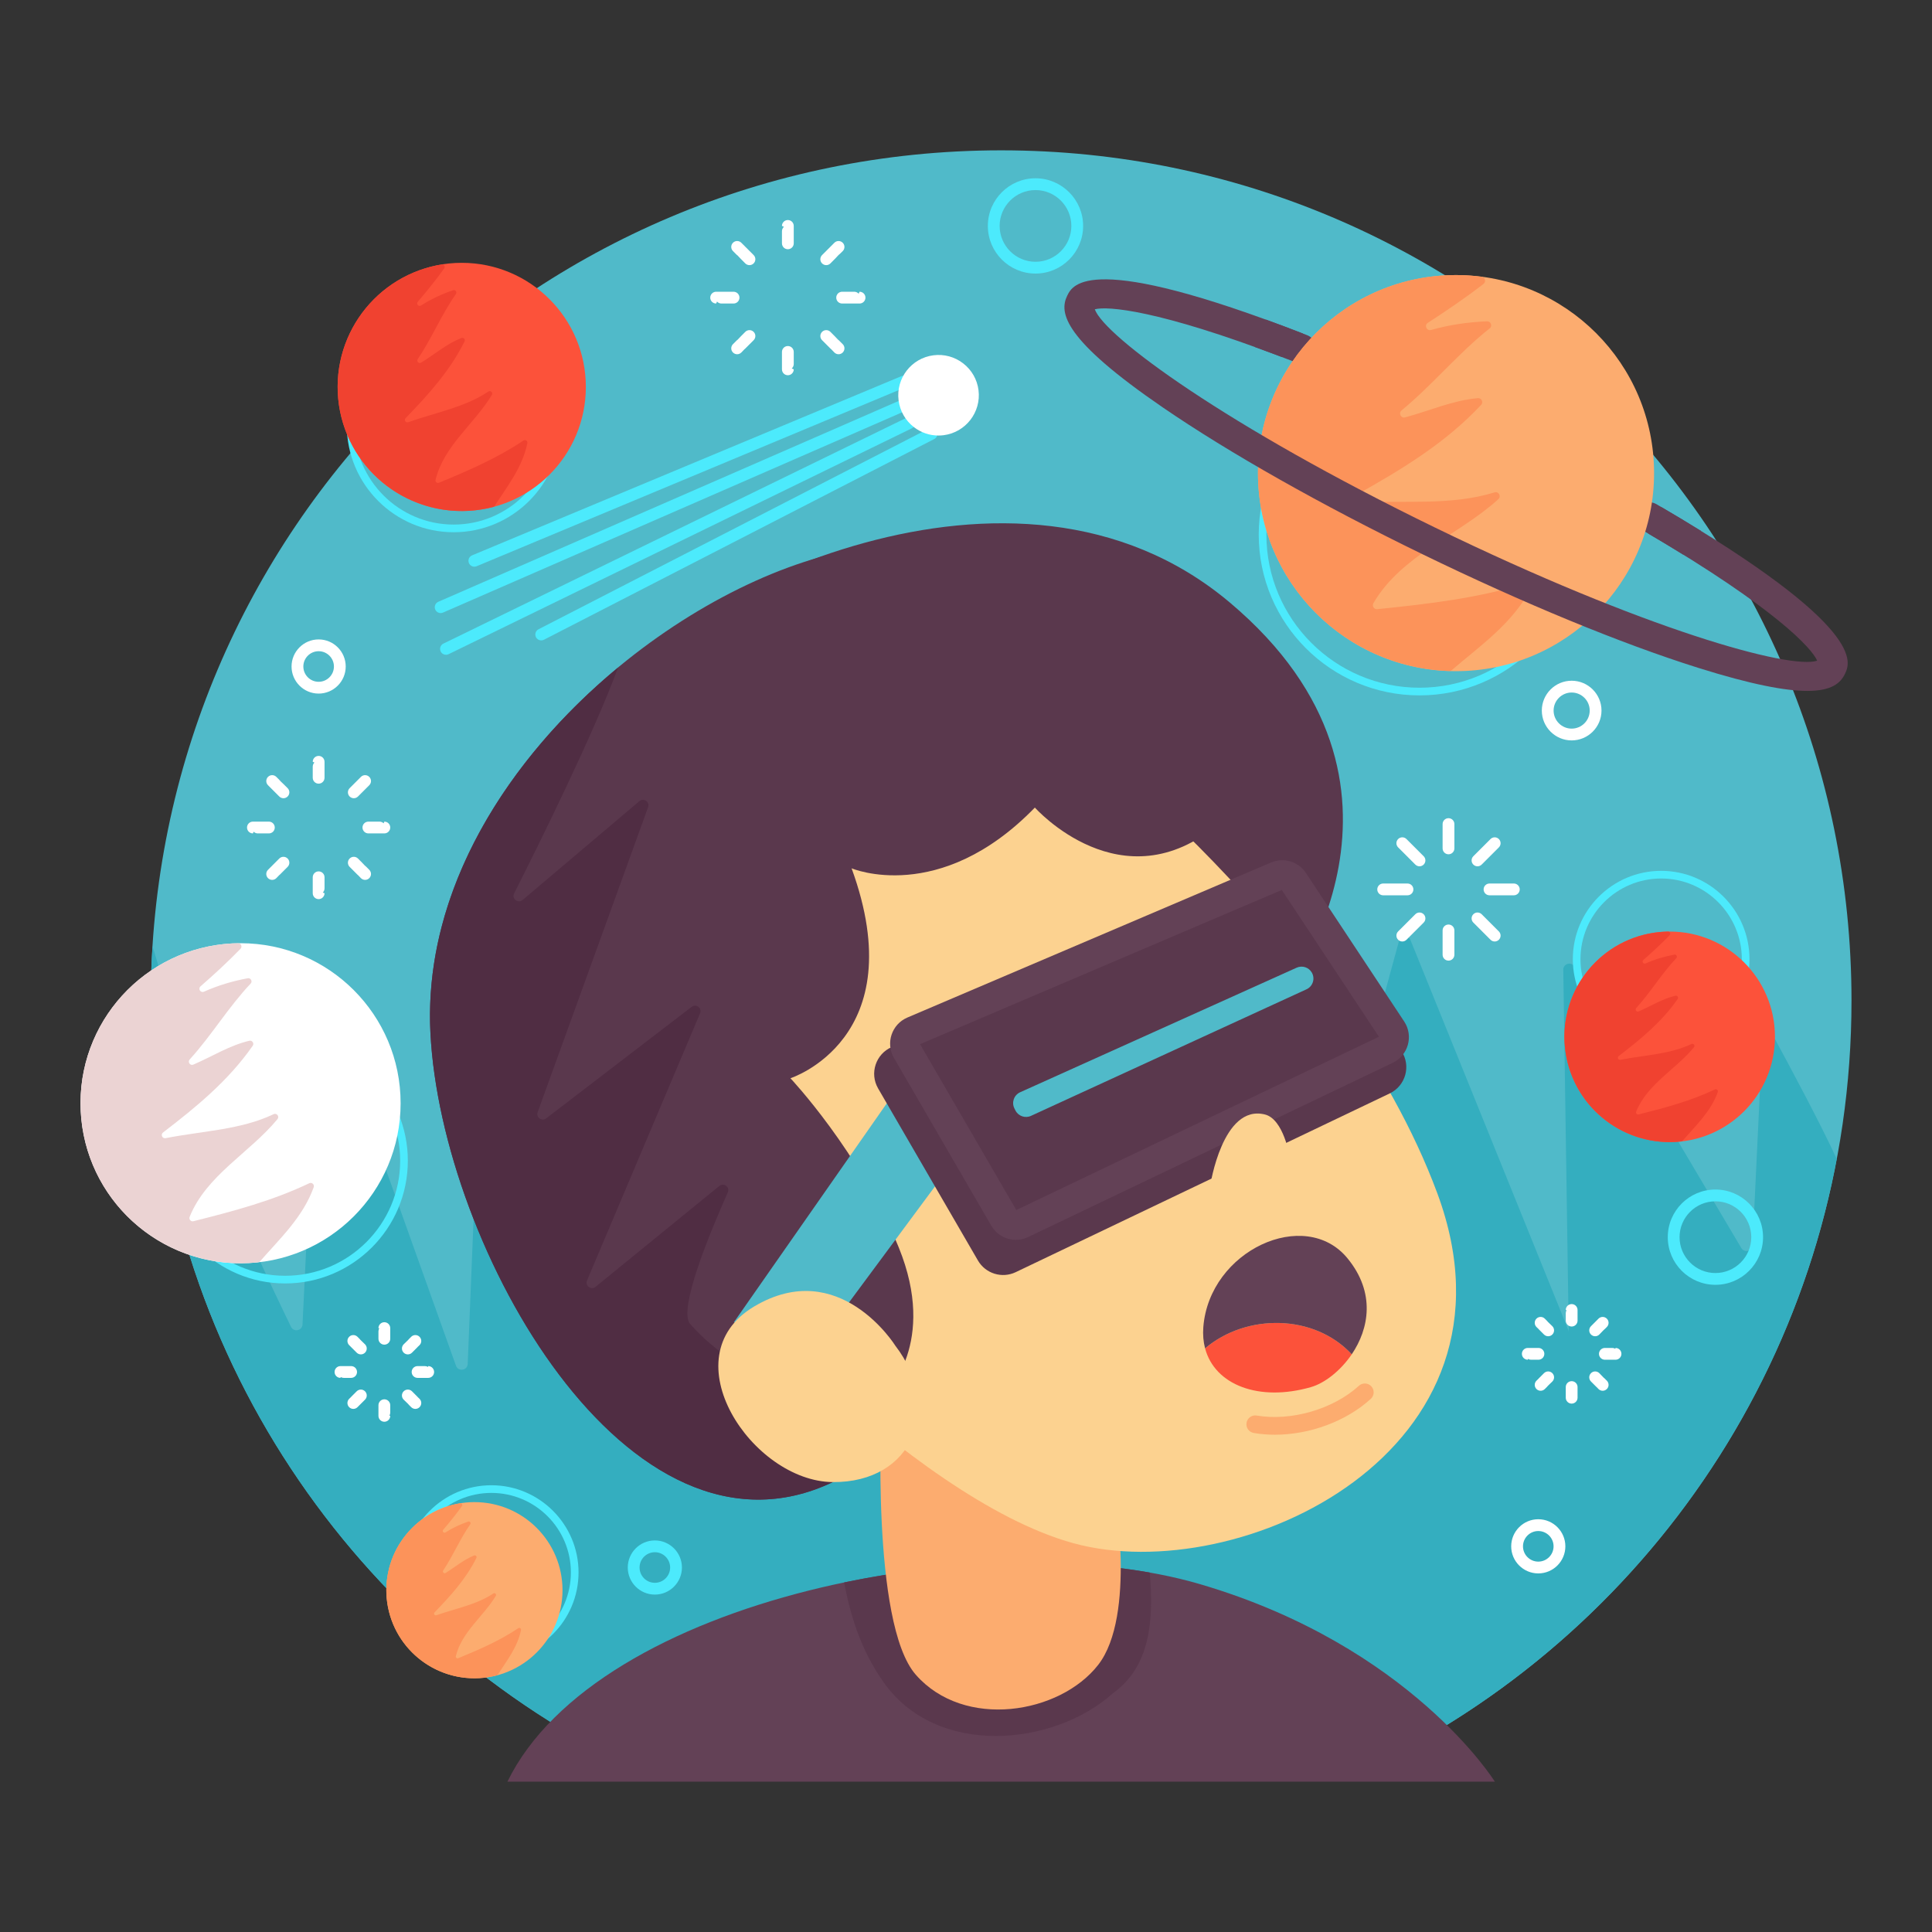 <?xml version="1.0" encoding="utf-8"?>
<!-- Generator: Adobe Illustrator 19.1.1, SVG Export Plug-In . SVG Version: 6.00 Build 0)  -->
<svg version="1.1" id="Layer_1" xmlns="http://www.w3.org/2000/svg" xmlns:xlink="http://www.w3.org/1999/xlink" x="0px" y="0px"
	 viewBox="0 0 1200 1200" enable-background="new 0 0 1200 1200" xml:space="preserve">
<rect x="0" y="0" width="1200" height="1200" fill="#333333" stroke="none"/>
<g>
	<g>
		<g>
			<path fill="#50BAC9" d="M854.858,1095.64C1029.688,1009.537,1150,829.61,1150,621.556c0-291.706-236.475-528.18-528.18-528.18
				c-291.706,0-528.18,236.475-528.18,528.18c0,208.054,120.312,387.98,295.142,474.083H854.858z"/>
			<path fill="#34AEBF" d="M1094.626,645.544l-6.089,127.877c-0.177,3.726-5.088,4.947-6.99,1.738L977.977,600.383
				c-1.965-3.315-7.051-1.88-6.993,1.973l3.376,224.35l0.073,14.165l-0.069-13.443c-0.002-0.477-0.096-0.949-0.275-1.391
				l-98-242.132c-1.35-3.336-6.165-3.051-7.112,0.421l-19.038,69.805c0,0-34.933,152.434-54.521,244.361
				c-1.037,4.866-7.791,5.466-9.618,0.838c-7.724-19.563-20.077-40.152-20.077-40.152L599.376,561.878
				c-1.788-3.195-6.623-2.21-7.018,1.43l-33.906,311.933c-0.41,3.771-5.511,4.631-7.135,1.203L458.236,679.94
				c-0.056-0.118-0.106-0.24-0.149-0.363L417.03,562.722c-1.372-3.906-7.128-3.049-7.303,1.088l-10.151,240.245
				c-0.006,0.134-0.018,0.267-0.038,0.399l-8.524,56.827c-0.592,3.949-6.119,4.373-7.307,0.561L307.17,616.29
				c-1.256-4.029-7.175-3.25-7.346,0.966l-9.32,229.898c-0.167,4.13-5.907,5.004-7.297,1.112L204.56,628.054
				c-1.385-3.877-7.097-3.029-7.296,1.083L187.9,822.659c-0.188,3.886-5.431,4.97-7.132,1.471
				c-11.975-24.628-37.482-78.373-48.496-111.414c-13.891-41.673-24.86-83.346-37.523-125.019
				c-0.709,11.199-1.11,22.481-1.11,33.859c0,208.054,120.312,387.98,295.142,474.083h466.077
				c146.605-72.202,254.83-210.396,285.967-375.81c-9.878-21.5-29.117-57.425-39.141-75.902
				C1099.871,640.584,1094.807,641.745,1094.626,645.544z"/>
		</g>
		<g>
			<path fill="#4CEAFC" d="M294.63,351.981c-1.434,0-2.794-0.847-3.381-2.253c-0.78-1.867,0.102-4.008,1.968-4.788l266.747-111.324
				c1.87-0.78,4.012,0.104,4.79,1.97c0.779,1.867-0.102,4.008-1.969,4.788L296.039,351.699
				C295.577,351.892,295.1,351.981,294.63,351.981z"/>
			<path fill="#4CEAFC" d="M336.164,397.769c-1.328,0-2.61-0.726-3.259-1.988c-0.926-1.799-0.216-4.005,1.58-4.931l242.464-124.683
				c1.799-0.923,4.007-0.211,4.931,1.584c0.926,1.799,0.216,4.005-1.58,4.931L337.836,397.365
				C337.299,397.64,336.727,397.769,336.164,397.769z"/>
			<path fill="#4CEAFC" d="M273.701,380.795c-1.412,0-2.757-0.819-3.358-2.199c-0.808-1.852,0.038-4.008,1.892-4.82l286.71-125.069
				c1.859-0.805,4.012,0.039,4.82,1.895c0.808,1.852-0.038,4.008-1.892,4.82l-286.71,125.069
				C274.686,380.698,274.189,380.795,273.701,380.795z"/>
			<path fill="#4CEAFC" d="M277.014,406.701c-1.357,0-2.66-0.754-3.295-2.056c-0.887-1.82-0.131-4.012,1.686-4.895l287.658-140.262
				c1.822-0.894,4.012-0.132,4.897,1.684c0.887,1.82,0.13,4.012-1.686,4.895L278.616,406.329
				C278.099,406.583,277.552,406.701,277.014,406.701z"/>
		</g>
		<path fill="#4CEAFC" d="M881.676,431.921c-55.061,0-99.856-44.797-99.856-99.856c0-55.063,44.795-99.86,99.856-99.86
			s99.856,44.797,99.856,99.86C981.532,387.124,936.737,431.921,881.676,431.921z M881.676,236.967
			c-52.437,0-95.097,42.659-95.097,95.097c0,52.435,42.66,95.093,95.097,95.093s95.097-42.659,95.097-95.093
			C976.773,279.626,934.113,236.967,881.676,236.967z"/>
		<path fill="#4CEAFC" d="M281.789,330.588c-36.605,0-66.385-29.782-66.385-66.387c0-36.608,29.781-66.391,66.385-66.391
			c36.607,0,66.387,29.782,66.387,66.391C348.177,300.805,318.396,330.588,281.789,330.588z M281.789,202.572
			c-33.98,0-61.626,27.644-61.626,61.628c0,33.98,27.646,61.624,61.626,61.624c33.982,0,61.628-27.644,61.628-61.624
			C343.417,230.216,315.771,202.572,281.789,202.572z"/>
		<path fill="#4CEAFC" d="M177.108,797.169c-42.019,0-76.203-34.188-76.203-76.206s34.184-76.203,76.203-76.203
			c42.02,0,76.204,34.184,76.204,76.203S219.128,797.169,177.108,797.169z M177.108,649.523c-39.394,0-71.443,32.046-71.443,71.44
			s32.049,71.443,71.443,71.443s71.445-32.049,71.445-71.443S216.502,649.523,177.108,649.523z"/>
		<path fill="#4CEAFC" d="M305.191,1030.818c-29.859,0-54.151-24.294-54.151-54.155c0-29.857,24.292-54.151,54.151-54.151
			c29.861,0,54.153,24.294,54.153,54.151C359.344,1006.525,335.052,1030.818,305.191,1030.818z M305.191,927.276
			c-27.235,0-49.392,22.155-49.392,49.388c0,27.236,22.157,49.392,49.392,49.392s49.394-22.155,49.394-49.392
			C354.584,949.431,332.426,927.276,305.191,927.276z"/>
		<g>
			<g>
				<path fill="#634156" d="M805.218,225.232c4.704,1.833,10.016-0.486,11.857-5.196c1.84-4.709-0.486-10.017-5.196-11.857
					c-9.13-3.566-17.644-6.768-25.672-9.685c-2.664,5.41-4.866,11.197-6.869,16.997
					C787.385,218.401,795.977,221.623,805.218,225.232z"/>
				<path fill="#634156" d="M1028.916,313.188c-4.371-2.549-9.973-1.069-12.517,3.299c-2.546,4.368-1.069,9.973,3.299,12.517
					c9.301,5.421,17.814,10.543,25.669,15.401c3.917-4.599,7.652-9.499,11.115-14.661
					C1048.046,324.52,1038.943,319.032,1028.916,313.188z"/>
			</g>
			<circle fill="#FCAC6F" cx="904.363" cy="293.862" r="123.013"/>
			<path fill="#FC935A" d="M947.754,362.306c-29.709,9.181-59.585,12.747-92.308,16.059c-2.037,0.206-3.416-1.999-2.382-3.766
				c17.493-29.904,52.777-42.018,77.613-64.578c1.964-1.784,0.141-4.981-2.394-4.195c-26.798,8.312-55.674,4.875-84.784,6.297
				c-2.61,0.127-3.619-3.321-1.34-4.598c27.965-15.659,55.41-32.099,77.831-56.074c1.537-1.644,0.179-4.357-2.063-4.158
				c-15.707,1.393-29.803,7.807-45.204,11.948c-2.59,0.696-4.268-2.62-2.197-4.323c19.327-15.896,35.057-35.39,54.734-50.937
				c1.876-1.483,0.748-4.504-1.641-4.405c-11.574,0.477-23.148,2.09-34.722,5.372c-2.76,0.783-4.46-2.881-2.05-4.438
				c11.763-7.604,23.376-15.506,34.608-24.173c1.756-1.355,0.949-4.157-1.25-4.444c-5.186-0.678-10.471-1.042-15.843-1.042
				c-67.938,0-123.013,55.075-123.013,123.013c0,66.5,52.778,120.637,118.727,122.899c0.626,0.021,1.242-0.198,1.718-0.606
				c17.804-15.263,37.372-28.761,48.895-50.305C951.742,363.884,949.885,361.647,947.754,362.306z"/>
			<path fill="#634156" d="M1032.029,315.024c-1.883,3.767-4.021,7.418-6.423,10.83c-0.466,1.893-1.131,3.722-1.874,5.524
				c78.666,46.242,101.649,71.22,104.952,78.99c-17.024,5.617-107.442-19.493-237.236-82.632
				c-129.792-63.137-205.334-118.772-211.452-135.63c7.774-2.067,39.021,0.205,116.409,29.726c3.401-5.55,7.765-10.607,12.87-14.656
				c-132.706-51.505-143.038-30.445-146.424-23.475c-5.172,10.632-2.156,27.192,59.42,69.387
				c41.227,28.252,98.464,60.609,161.168,91.11c62.708,30.505,123.497,55.562,171.171,70.557
				c33.535,10.548,54.577,14.389,67.996,14.387c15.077,0,20.536-4.847,23.271-10.472
				C1149.344,411.541,1159.764,389.929,1032.029,315.024z"/>
		</g>
		<g>
			<circle fill="#FFFFFF" cx="149.421" cy="685.249" r="99.408"/>
			<path fill="#EBD3D3" d="M192.084,734.934c-22.69,10.799-46.166,17.127-71.948,23.583c-1.605,0.402-2.964-1.201-2.343-2.734
				c10.509-25.949,37.315-39.742,54.552-60.674c1.363-1.656-0.467-4-2.402-3.076c-20.463,9.766-43.955,10.377-67.068,14.901
				c-2.072,0.406-3.281-2.235-1.606-3.521c20.541-15.777,40.575-32.117,55.715-53.899c1.038-1.493-0.364-3.505-2.133-3.085
				c-12.399,2.942-22.925,9.711-34.759,14.815c-1.99,0.858-3.718-1.598-2.26-3.201c13.606-14.961,23.916-32.381,37.843-47.103
				c1.328-1.404,0.074-3.689-1.825-3.332c-9.2,1.728-18.268,4.365-27.142,8.336c-2.116,0.947-3.902-1.785-2.156-3.311
				c8.522-7.449,16.889-15.12,24.862-23.358c1.246-1.288,0.275-3.435-1.517-3.409c-4.226,0.061-8.495,0.385-12.79,1.01
				c-54.329,7.905-91.963,58.357-84.058,112.686c7.738,53.179,56.244,90.33,109.245,84.466c0.503-0.056,0.97-0.303,1.303-0.684
				c12.462-14.277,26.539-27.349,33.247-45.918C195.457,735.731,193.712,734.159,192.084,734.934z"/>
		</g>
		<path fill="#4CEAFC" d="M1031.77,650.613c-30.251,0-54.863-24.612-54.863-54.863s24.612-54.863,54.863-54.863
			c30.251,0,54.863,24.612,54.863,54.863S1062.021,650.613,1031.77,650.613z M1031.77,545.651c-27.626,0-50.103,22.474-50.103,50.1
			s22.477,50.1,50.103,50.1c27.626,0,50.103-22.474,50.103-50.1S1059.396,545.651,1031.77,545.651z"/>
		<g>
			<circle fill="#FC523A" cx="1037.075" cy="643.992" r="65.384"/>
			<path fill="#F04230" d="M1065.137,676.672c-14.924,7.103-30.365,11.265-47.323,15.512c-1.056,0.264-1.95-0.79-1.541-1.799
				c6.912-17.068,24.544-26.14,35.881-39.907c0.897-1.089-0.307-2.631-1.58-2.023c-13.459,6.423-28.911,6.825-44.113,9.801
				c-1.363,0.267-2.158-1.47-1.057-2.316c13.511-10.377,26.688-21.124,36.646-35.451c0.683-0.982-0.239-2.305-1.403-2.029
				c-8.155,1.935-15.078,6.387-22.862,9.744c-1.309,0.565-2.445-1.051-1.486-2.106c8.949-9.84,15.731-21.298,24.891-30.981
				c0.873-0.923,0.049-2.426-1.201-2.192c-6.051,1.137-12.016,2.871-17.852,5.483c-1.392,0.623-2.566-1.174-1.418-2.177
				c5.605-4.9,11.109-9.945,16.353-15.363c0.82-0.847,0.181-2.259-0.998-2.242c-2.78,0.04-5.587,0.253-8.413,0.664
				c-35.734,5.2-60.487,38.383-55.288,74.118c5.09,34.978,36.993,59.414,71.855,55.556c0.331-0.037,0.638-0.199,0.857-0.45
				c8.197-9.391,17.456-17.988,21.868-30.202C1067.355,677.196,1066.207,676.162,1065.137,676.672z"/>
		</g>
		<g>
			<circle fill="#FCAC6F" cx="294.676" cy="987.699" r="54.712"/>
			<path fill="#FC935A" d="M321.903,1011.317c-11.485,7.705-23.757,13.04-37.275,18.63c-0.842,0.348-1.711-0.415-1.496-1.3
				c3.634-14.974,17.119-24.641,24.819-37.424c0.609-1.011-0.576-2.14-1.556-1.481c-10.355,6.964-23.097,9.187-35.317,13.51
				c-1.096,0.388-1.966-0.953-1.158-1.788c9.914-10.243,19.507-20.751,25.998-33.829c0.445-0.897-0.48-1.879-1.41-1.508
				c-6.514,2.6-11.7,7.132-17.733,10.863c-1.014,0.627-2.153-0.571-1.488-1.561c6.204-9.241,10.416-19.555,16.814-28.691
				c0.61-0.871-0.256-2.014-1.262-1.667c-4.87,1.681-9.595,3.846-14.107,6.723c-1.076,0.686-2.268-0.658-1.44-1.629
				c4.04-4.742,7.979-9.591,11.657-14.718c0.575-0.801-0.126-1.892-1.1-1.734c-2.296,0.373-4.594,0.893-6.883,1.579
				c-28.944,8.676-45.374,39.173-36.698,68.117c8.493,28.331,37.891,44.655,66.277,37.197c0.27-0.071,0.504-0.243,0.655-0.477
				c5.636-8.776,12.249-17.026,14.407-27.676C323.804,1011.48,322.727,1010.764,321.903,1011.317z"/>
		</g>
		<g>
			<circle fill="#FC523A" cx="286.802" cy="240.327" r="77.081"/>
			<path fill="#F04230" d="M325.16,273.602c-16.18,10.856-33.471,18.372-52.516,26.247c-1.186,0.49-2.41-0.585-2.107-1.832
				c5.119-21.096,24.118-34.715,34.966-52.725c0.858-1.424-0.812-3.015-2.191-2.087c-14.589,9.811-32.54,12.943-49.756,19.034
				c-1.543,0.546-2.77-1.342-1.631-2.519c13.968-14.431,27.483-29.236,36.627-47.66c0.627-1.263-0.677-2.647-1.986-2.125
				c-9.177,3.662-16.484,10.048-24.983,15.305c-1.429,0.884-3.033-0.804-2.096-2.2c8.741-13.019,14.674-27.55,23.688-40.421
				c0.86-1.227-0.361-2.838-1.778-2.349c-6.861,2.369-13.518,5.419-19.874,9.472c-1.516,0.966-3.195-0.927-2.029-2.295
				c5.692-6.68,11.241-13.513,16.423-20.736c0.81-1.129-0.178-2.666-1.55-2.443c-3.235,0.526-6.472,1.258-9.697,2.225
				c-40.778,12.223-63.926,55.19-51.702,95.968c11.965,39.915,53.384,62.913,93.375,52.406c0.38-0.1,0.71-0.342,0.922-0.673
				c7.94-12.364,17.257-23.987,20.297-38.991C327.838,273.831,326.321,272.823,325.16,273.602z"/>
		</g>
		<path fill="#4CEAFC" d="M1065.473,798.023c-16.316,0-29.591-13.277-29.591-29.593s13.275-29.593,29.591-29.593
			s29.591,13.277,29.591,29.593S1081.789,798.023,1065.473,798.023z M1065.473,746.161c-12.279,0-22.268,9.991-22.268,22.27
			s9.989,22.27,22.268,22.27s22.268-9.991,22.268-22.27S1077.752,746.161,1065.473,746.161z"/>
		<path fill="#4CEAFC" d="M643.163,169.915c-16.318,0-29.593-13.273-29.593-29.589s13.275-29.593,29.593-29.593
			c16.316,0,29.591,13.277,29.591,29.593S659.479,169.915,643.163,169.915z M643.163,118.056c-12.279,0-22.27,9.991-22.27,22.27
			c0,12.279,9.991,22.266,22.27,22.266c12.279,0,22.268-9.987,22.268-22.266C665.431,128.047,655.442,118.056,643.163,118.056z"/>
		<path fill="#FFFFFF" d="M955.454,977.272c-9.276,0-16.82-7.545-16.82-16.82c0-9.275,7.545-16.824,16.82-16.824
			c9.275,0,16.82,7.548,16.82,16.824C972.275,969.727,964.73,977.272,955.454,977.272z M955.454,950.951
			c-5.237,0-9.497,4.262-9.497,9.501s4.26,9.497,9.497,9.497c5.237,0,9.497-4.259,9.497-9.497S960.691,950.951,955.454,950.951z"/>
		<path fill="#4CEAFC" d="M406.738,990.43c-9.275,0-16.82-7.545-16.82-16.82c0-9.275,7.545-16.82,16.82-16.82
			s16.82,7.545,16.82,16.82C423.559,982.886,416.014,990.43,406.738,990.43z M406.738,964.113c-5.237,0-9.497,4.259-9.497,9.497
			s4.26,9.497,9.497,9.497c5.237,0,9.497-4.259,9.497-9.497S411.975,964.113,406.738,964.113z"/>
		<path fill="#FFFFFF" d="M197.91,430.798c-9.275,0-16.82-7.545-16.82-16.82s7.545-16.82,16.82-16.82s16.82,7.545,16.82,16.82
			S207.185,430.798,197.91,430.798z M197.91,404.48c-5.237,0-9.497,4.259-9.497,9.497s4.261,9.497,9.497,9.497
			c5.237,0,9.497-4.259,9.497-9.497S203.146,404.48,197.91,404.48z"/>
		<g>
			<g>
				<path fill="#FFFFFF" d="M995.453,863.828c-0.937,0-1.875-0.358-2.591-1.073c-0.338-0.34-0.712-0.712-1.067-1.116
					c-0.129-0.1-0.254-0.207-0.372-0.325l-3.238-3.24c-1.428-1.43-1.428-3.751,0.002-5.178c1.43-1.43,3.749-1.43,5.179,0
					c1.087,1.091,2.001,2.002,2.716,2.807c0.181,0.122,0.352,0.265,0.511,0.426l1.45,1.448c1.429,1.43,1.429,3.747-0.002,5.178
					C997.326,863.47,996.39,863.828,995.453,863.828z"/>
				<path fill="#FFFFFF" d="M961.596,829.969c-0.937,0-1.874-0.358-2.589-1.073l-3.232-3.232c-0.116-0.114-0.224-0.24-0.32-0.368
					c-0.408-0.358-0.785-0.737-1.126-1.076c-1.43-1.43-1.43-3.747-0.002-5.178c1.43-1.43,3.749-1.43,5.179,0l1.438,1.434
					c0.159,0.161,0.3,0.333,0.425,0.515c0.805,0.715,1.722,1.634,2.816,2.728c1.43,1.43,1.43,3.747,0,5.178
					C963.469,829.611,962.533,829.969,961.596,829.969z"/>
			</g>
			<g>
				<path fill="#FFFFFF" d="M1003.434,844.558h-6.615c-2.022,0-3.662-1.638-3.662-3.662s1.639-3.662,3.662-3.662h4.602
					c0.683,0,1.325,0.186,1.872,0.515l0.141-0.515c2.022,0,3.662,1.638,3.662,3.662S1005.456,844.558,1003.434,844.558z"/>
				<path fill="#FFFFFF" d="M955.553,844.558h-4.602c-0.685,0-1.325-0.19-1.874-0.515l-0.141,0.515
					c-2.022,0-3.662-1.638-3.662-3.662s1.639-3.662,3.662-3.662h6.617c2.022,0,3.662,1.638,3.662,3.662
					S957.575,844.558,955.553,844.558z"/>
			</g>
			<g>
				<path fill="#FFFFFF" d="M990.776,829.969c-0.937,0-1.874-0.358-2.589-1.073c-1.43-1.43-1.43-3.747,0-5.178l3.222-3.222h-0.002
					c0.007-0.007,0.014-0.014,0.021-0.021h0.002c0.005-0.007,0.013-0.014,0.02-0.018c0.014-0.018,0.029-0.032,0.043-0.047
					l1.371-1.37c1.43-1.43,3.749-1.43,5.179,0c1.429,1.43,1.429,3.747-0.002,5.178l-1.371,1.373l-0.088-0.082
					c-0.018,0.021-0.036,0.043-0.054,0.064l0.079,0.079c-0.161,0.161-0.334,0.304-0.515,0.425c-0.715,0.805-1.634,1.724-2.728,2.818
					C992.649,829.611,991.712,829.969,990.776,829.969z"/>
				<path fill="#FFFFFF" d="M956.917,863.828c-0.937,0-1.874-0.358-2.589-1.073c-1.43-1.43-1.43-3.747-0.002-5.178
					c0.338-0.336,0.712-0.712,1.116-1.069c0.098-0.129,0.206-0.25,0.324-0.368l3.24-3.243c1.43-1.43,3.749-1.43,5.18,0
					c1.43,1.427,1.43,3.747,0.002,5.178c-1.091,1.091-2.004,2.006-2.805,2.718c-0.125,0.182-0.266,0.354-0.427,0.515l-1.446,1.448
					C958.792,863.47,957.854,863.828,956.917,863.828z"/>
			</g>
			<g>
				<path fill="#FFFFFF" d="M976.185,823.926c-2.022,0-3.662-1.638-3.662-3.662v-4.602c0-0.683,0.188-1.323,0.515-1.87l-0.515-0.143
					c0-2.024,1.639-3.662,3.662-3.662s3.662,1.638,3.662,3.662v6.615C979.846,822.288,978.207,823.926,976.185,823.926z"/>
				<path fill="#FFFFFF" d="M976.185,871.809c-2.022,0-3.662-1.638-3.662-3.662v-6.619c0-2.024,1.639-3.662,3.662-3.662
					s3.662,1.638,3.662,3.662v6.619C979.846,870.171,978.207,871.809,976.185,871.809z"/>
			</g>
		</g>
		<g>
			<g>
				<path fill="#FFFFFF" d="M257.993,875.095c-0.937,0-1.874-0.358-2.589-1.073l-1.437-1.434c-0.159-0.161-0.3-0.333-0.426-0.515
					c-0.805-0.715-1.722-1.634-2.816-2.728c-1.43-1.43-1.43-3.747,0-5.178s3.747-1.43,5.178,0l3.232,3.232
					c0.116,0.114,0.223,0.24,0.32,0.368c0.408,0.358,0.785,0.737,1.126,1.076c1.43,1.43,1.43,3.747,0.002,5.178
					C259.868,874.737,258.93,875.095,257.993,875.095z"/>
				<path fill="#FFFFFF" d="M224.136,841.236c-0.937,0-1.874-0.358-2.589-1.073l-3.229-3.225c-0.052-0.054-0.1-0.104-0.148-0.157
					c-0.077-0.071-0.156-0.147-0.234-0.225l-1.069-1.069c-1.429-1.43-1.429-3.747,0.002-5.178s3.749-1.43,5.179,0l1.439,1.441
					c0.157,0.161,0.299,0.329,0.422,0.508c0.803,0.715,1.722,1.634,2.816,2.728c1.43,1.43,1.43,3.747,0,5.178
					C226.01,840.879,225.073,841.236,224.136,841.236z"/>
			</g>
			<g>
				<path fill="#FFFFFF" d="M265.974,855.829h-6.617c-2.022,0-3.662-1.638-3.662-3.662c0-2.024,1.639-3.662,3.662-3.662h4.602
					c0.685,0,1.325,0.19,1.874,0.515l0.141-0.515c2.022,0,3.662,1.638,3.662,3.662C269.635,854.191,267.996,855.829,265.974,855.829
					z"/>
				<path fill="#FFFFFF" d="M218.093,855.829h-4.602c-0.685,0-1.325-0.19-1.874-0.515l-0.141,0.515
					c-2.022,0-3.662-1.638-3.662-3.662c0-2.024,1.639-3.662,3.662-3.662h6.617c2.022,0,3.662,1.638,3.662,3.662
					C221.754,854.191,220.115,855.829,218.093,855.829z"/>
			</g>
			<g>
				<path fill="#FFFFFF" d="M253.314,841.236c-0.937,0-1.874-0.358-2.589-1.073c-1.43-1.43-1.43-3.747,0-5.178
					c1.089-1.091,2.002-2.002,2.805-2.718c0.122-0.175,0.259-0.343,0.415-0.501l0.077,0.075c0.004-0.004,0.007-0.007,0.011-0.007
					l-0.077-0.079l1.446-1.448c1.43-1.43,3.749-1.43,5.179,0s1.43,3.747,0.002,5.178c-0.34,0.34-0.713,0.712-1.119,1.069
					c-0.097,0.129-0.2,0.25-0.315,0.365l-0.054-0.05c-0.004,0-0.007,0.004-0.011,0.007l0.052,0.054l-3.234,3.232
					C255.188,840.879,254.251,841.236,253.314,841.236z"/>
				<path fill="#FFFFFF" d="M219.457,875.095c-0.937,0-1.875-0.358-2.591-1.073c-1.429-1.43-1.429-3.747,0.002-5.178
					c0.334-0.336,0.704-0.704,1.103-1.055c0.097-0.129,0.204-0.254,0.322-0.368l0.052,0.05l0,0l-0.052-0.054l3.254-3.25
					c1.43-1.43,3.747-1.43,5.178,0s1.43,3.747,0,5.178l-3.254,3.254l0,0l0,0c-0.004,0.004-0.007,0.007-0.011,0.011l-1.414,1.412
					C221.331,874.737,220.394,875.095,219.457,875.095z"/>
			</g>
			<g>
				<path fill="#FFFFFF" d="M238.725,835.193c-2.022,0-3.662-1.638-3.662-3.662v-4.602c0-0.683,0.188-1.323,0.515-1.87l-0.515-0.143
					c0-2.024,1.639-3.662,3.662-3.662c2.022,0,3.662,1.638,3.662,3.662v6.615C242.386,833.555,240.747,835.193,238.725,835.193z"/>
				<path fill="#FFFFFF" d="M238.725,883.076c-2.022,0-3.662-1.638-3.662-3.662v-6.615c0-2.024,1.639-3.662,3.662-3.662
					c2.022,0,3.662,1.638,3.662,3.662v4.602c0,0.683-0.188,1.323-0.515,1.87l0.515,0.143
					C242.386,881.438,240.747,883.076,238.725,883.076z"/>
			</g>
		</g>
		<g>
			<g>
				<path fill="#FFFFFF" d="M520.844,220.022c-0.937,0-1.874-0.358-2.589-1.073c-0.708-0.708-1.361-1.359-1.908-1.974
					c-0.157-0.114-0.307-0.243-0.449-0.383l-5.292-5.292c-1.43-1.43-1.43-3.747,0-5.178s3.747-1.43,5.178,0
					c2.072,2.07,3.604,3.604,4.677,4.795c0.215,0.136,0.417,0.3,0.604,0.486l2.367,2.367c1.43,1.43,1.43,3.747,0,5.178
					C522.718,219.664,521.781,220.022,520.844,220.022z"/>
				<path fill="#FFFFFF" d="M465.502,164.68c-0.937,0-1.874-0.358-2.589-1.073c-2.158-2.156-3.731-3.729-4.809-4.942
					c-0.147-0.104-0.293-0.218-0.443-0.343l-0.016,0.014c-0.054-0.054-0.107-0.111-0.157-0.168c-0.082-0.075-0.166-0.154-0.25-0.236
					l-1.972-1.974c-1.43-1.43-1.43-3.747,0-5.178s3.747-1.43,5.178,0l2.308,2.306c0.007,0.007,0.014,0.014,0.021,0.021l0,0
					c0.002,0,0.002,0,0.002,0v0.004l5.317,5.317c1.43,1.43,1.43,3.747,0,5.178C467.376,164.323,466.439,164.68,465.502,164.68z"/>
			</g>
			<g>
				<path fill="#FFFFFF" d="M533.888,188.527h-10.815c-2.022,0-3.662-1.638-3.662-3.662c0-2.024,1.64-3.662,3.662-3.662h7.523
					c1.089,0,2.067,0.476,2.737,1.23l0.554-1.23c2.022,0,3.662,1.638,3.662,3.662C537.55,186.889,535.91,188.527,533.888,188.527z"
					/>
				<path fill="#FFFFFF" d="M455.624,188.527h-7.523c-1.089,0-2.067-0.476-2.737-1.23l-0.554,1.23c-2.022,0-3.662-1.638-3.662-3.662
					c0-2.024,1.639-3.662,3.662-3.662h10.815c2.022,0,3.662,1.638,3.662,3.662C459.286,186.889,457.646,188.527,455.624,188.527z"/>
			</g>
			<g>
				<path fill="#FFFFFF" d="M513.195,164.68c-0.937,0-1.874-0.358-2.589-1.073c-1.43-1.43-1.43-3.747,0-5.178l5.317-5.317
					c0,0,0-0.004,0.002-0.004c0.007-0.007,0.014-0.014,0.021-0.021l2.308-2.306c1.43-1.43,3.747-1.43,5.178,0s1.43,3.747,0,5.178
					c-0.871,0.869-1.654,1.656-2.392,2.267l0.063,0.061l-0.064-0.061c-0.07,0.057-0.138,0.114-0.207,0.168
					c-1.08,1.248-2.725,2.893-5.047,5.213C515.069,164.323,514.132,164.68,513.195,164.68z"/>
				<path fill="#FFFFFF" d="M457.854,220.022c-0.937,0-1.874-0.358-2.589-1.073c-1.43-1.43-1.43-3.747,0-5.178l2.344-2.346
					c0.007-0.007,0.014-0.011,0.02-0.018l0.016-0.014c0.177-0.172,0.368-0.322,0.57-0.454c1.074-1.194,2.614-2.732,4.699-4.817
					c1.43-1.43,3.747-1.43,5.178,0s1.43,3.747,0,5.178l-5.272,5.274c-0.007,0.007-0.016,0.014-0.023,0.021l-0.011,0.011
					c-0.132,0.129-0.272,0.243-0.418,0.35c-0.552,0.622-1.209,1.277-1.924,1.992S458.791,220.022,457.854,220.022z"/>
			</g>
			<g>
				<path fill="#FFFFFF" d="M489.349,154.8c-2.022,0-3.662-1.638-3.662-3.662v-7.52c0-1.091,0.476-2.07,1.232-2.739l-1.232-0.554
					c0-2.024,1.639-3.662,3.662-3.662s3.662,1.638,3.662,3.662v10.813C493.01,153.163,491.371,154.8,489.349,154.8z"/>
				<path fill="#FFFFFF" d="M489.349,233.066c-2.022,0-3.662-1.638-3.662-3.662v-10.817c0-2.024,1.639-3.662,3.662-3.662
					s3.662,1.638,3.662,3.662v7.523c0,1.091-0.476,2.07-1.232,2.739l1.232,0.554C493.01,231.429,491.371,233.066,489.349,233.066z"
					/>
			</g>
		</g>
		<g>
			<g>
				<path fill="#FFFFFF" d="M226.769,546.509c-0.937,0-1.874-0.358-2.589-1.073c-0.62-0.619-1.21-1.209-1.718-1.784
					c-0.15-0.107-0.295-0.229-0.431-0.365h0.002l-4.859-4.859c-1.43-1.43-1.43-3.747,0-5.178s3.747-1.43,5.178,0
					c1.863,1.863,3.266,3.265,4.268,4.373c0.204,0.136,0.397,0.29,0.576,0.468l2.163,2.167c1.43,1.43,1.43,3.747,0,5.178
					C228.643,546.151,227.706,546.509,226.769,546.509z"/>
				<path fill="#FFFFFF" d="M176.058,495.794c-0.937,0-1.874-0.358-2.589-1.073l-4.824-4.824c-0.007-0.007-0.013-0.011-0.02-0.018
					l-0.023-0.025c-0.007-0.007-0.014-0.014-0.021-0.021c-0.023-0.021-0.045-0.043-0.068-0.068l-2.052-2.052
					c-1.43-1.43-1.43-3.747,0-5.178s3.747-1.43,5.178,0l2.054,2.056l-0.091,0.1c0.03,0.025,0.059,0.05,0.089,0.075l0.091-0.089
					c0.179,0.182,0.336,0.379,0.472,0.583c1.112,1.001,2.521,2.41,4.393,4.284c1.43,1.43,1.43,3.747,0,5.178
					C177.932,495.437,176.995,495.794,176.058,495.794z"/>
			</g>
			<g>
				<path fill="#FFFFFF" d="M238.725,517.646h-9.912c-2.022,0-3.662-1.638-3.662-3.662c0-2.024,1.639-3.662,3.662-3.662h6.894
					c1.007,0,1.918,0.408,2.58,1.062l0.438-1.062c2.022,0,3.662,1.638,3.662,3.662C242.386,516.008,240.747,517.646,238.725,517.646
					z"/>
				<path fill="#FFFFFF" d="M167.006,517.646h-6.894c-1.007,0-1.918-0.408-2.58-1.062l-0.438,1.062
					c-2.022,0-3.662-1.638-3.662-3.662c0-2.024,1.639-3.662,3.662-3.662h9.912c2.022,0,3.662,1.638,3.662,3.662
					C170.668,516.008,169.028,517.646,167.006,517.646z"/>
			</g>
			<g>
				<path fill="#FFFFFF" d="M219.763,495.794c-0.937,0-1.874-0.358-2.589-1.073c-1.43-1.43-1.43-3.747,0-5.178l4.822-4.824h0.002
					l0,0c0.004-0.004,0.005-0.007,0.009-0.011l2.174-2.174c1.427-1.43,3.747-1.43,5.178,0s1.43,3.747,0,5.178l-2.124,2.124
					c-0.004,0.004-0.007,0.007-0.011,0.011l0,0l0,0l0,0l-4.872,4.874C221.636,495.437,220.7,495.794,219.763,495.794z"/>
				<path fill="#FFFFFF" d="M169.05,546.509c-0.937,0-1.874-0.358-2.589-1.073c-1.43-1.43-1.43-3.747,0-5.178l2.144-2.145
					c0.009-0.011,0.018-0.018,0.029-0.029l0,0c0.066-0.064,0.132-0.125,0.202-0.182c0.107-0.122,0.223-0.243,0.347-0.368
					l4.287-4.284c1.43-1.43,3.747-1.43,5.178,0s1.43,3.747,0,5.178l-4.836,4.834c-0.005,0.004-0.009,0.011-0.013,0.014l-0.02,0.018
					c-0.129,0.125-0.265,0.236-0.406,0.34c-0.511,0.579-1.107,1.176-1.734,1.802C170.925,546.151,169.987,546.509,169.05,546.509z"
					/>
			</g>
			<g>
				<path fill="#FFFFFF" d="M197.91,486.744c-2.022,0-3.662-1.638-3.662-3.662v-6.894c0-1.008,0.406-1.92,1.062-2.582l-1.062-0.436
					c0-2.024,1.639-3.662,3.662-3.662c2.022,0,3.662,1.638,3.662,3.662v9.912C201.571,485.106,199.932,486.744,197.91,486.744z"/>
				<path fill="#FFFFFF" d="M197.91,558.463c-2.022,0-3.662-1.638-3.662-3.662v-9.912c0-2.024,1.639-3.662,3.662-3.662
					c2.022,0,3.662,1.638,3.662,3.662v6.894c0,1.005-0.406,1.917-1.064,2.578l1.064,0.44
					C201.571,556.825,199.932,558.463,197.91,558.463z"/>
			</g>
		</g>
		<g>
			<circle fill="#FFFFFF" cx="582.949" cy="245.495" r="23.19"/>
			<path fill="#FFFFFF" d="M582.898,270.519c-5.507,0-10.827-1.806-15.256-5.231c-5.287-4.087-8.664-9.991-9.511-16.62
				c-1.749-13.684,7.963-26.242,21.648-27.991c6.628-0.844,13.189,0.937,18.479,5.027c5.287,4.087,8.664,9.991,9.511,16.62
				c1.749,13.684-7.963,26.242-21.648,27.991C585.043,270.451,583.967,270.519,582.898,270.519z M582.994,224.134
				c-0.914,0-1.833,0.057-2.752,0.175c-11.682,1.491-19.972,12.211-18.479,23.893c0.722,5.66,3.606,10.699,8.119,14.189
				c4.516,3.49,10.135,5.013,15.774,4.291c11.682-1.491,19.972-12.211,18.479-23.893c-0.722-5.66-3.606-10.699-8.119-14.189
				C592.237,225.679,587.694,224.134,582.994,224.134z"/>
		</g>
		<path fill="#FFFFFF" d="M976.185,459.883c-10.219,0-18.535-8.317-18.535-18.537c0-10.219,8.315-18.533,18.535-18.533
			s18.535,8.314,18.535,18.533C994.72,451.566,986.404,459.883,976.185,459.883z M976.185,430.136
			c-6.182,0-11.212,5.027-11.212,11.21s5.029,11.214,11.212,11.214c6.182,0,11.212-5.031,11.212-11.214
			S982.367,430.136,976.185,430.136z"/>
		<g>
			<g>
				<path fill="#FFFFFF" d="M928.381,584.776c-0.937,0-1.874-0.358-2.589-1.073l-10.679-10.677c-1.43-1.43-1.43-3.747,0-5.178
					s3.747-1.43,5.178,0l10.679,10.677c1.43,1.43,1.43,3.747,0,5.178C930.254,584.419,929.317,584.776,928.381,584.776z"/>
				<path fill="#FFFFFF" d="M881.676,538.074c-0.937,0-1.874-0.358-2.589-1.073l-10.679-10.677c-1.43-1.43-1.43-3.747,0-5.178
					s3.747-1.43,5.178,0l10.679,10.677c1.43,1.43,1.43,3.747,0,5.178C883.55,537.716,882.613,538.074,881.676,538.074z"/>
			</g>
			<g>
				<path fill="#FFFFFF" d="M940.265,556.088h-15.102c-2.022,0-3.662-1.638-3.662-3.662s1.639-3.662,3.662-3.662h15.102
					c2.022,0,3.662,1.638,3.662,3.662S942.287,556.088,940.265,556.088z"/>
				<path fill="#FFFFFF" d="M874.215,556.088h-15.102c-2.022,0-3.662-1.638-3.662-3.662s1.639-3.662,3.662-3.662h15.102
					c2.022,0,3.662,1.638,3.662,3.662S876.237,556.088,874.215,556.088z"/>
			</g>
			<g>
				<path fill="#FFFFFF" d="M917.702,538.074c-0.937,0-1.874-0.358-2.589-1.073c-1.43-1.43-1.43-3.747,0-5.178l10.679-10.677
					c1.43-1.43,3.747-1.43,5.178,0s1.43,3.747,0,5.178l-10.679,10.677C919.575,537.716,918.638,538.074,917.702,538.074z"/>
				<path fill="#FFFFFF" d="M870.997,584.776c-0.937,0-1.874-0.358-2.589-1.073c-1.43-1.43-1.43-3.747,0-5.178l10.679-10.677
					c1.43-1.43,3.747-1.43,5.178,0s1.43,3.747,0,5.178l-10.679,10.677C872.871,584.419,871.934,584.776,870.997,584.776z"/>
			</g>
			<g>
				<path fill="#FFFFFF" d="M899.689,530.611c-2.022,0-3.662-1.638-3.662-3.662v-15.1c0-2.024,1.639-3.662,3.662-3.662
					s3.662,1.638,3.662,3.662v15.1C903.35,528.973,901.711,530.611,899.689,530.611z"/>
				<path fill="#FFFFFF" d="M899.689,596.662c-2.022,0-3.662-1.638-3.662-3.662v-15.1c0-2.024,1.639-3.662,3.662-3.662
					s3.662,1.638,3.662,3.662v15.1C903.35,595.025,901.711,596.662,899.689,596.662z"/>
			</g>
		</g>
	</g>
	<g>
		<path fill="#634156" d="M928.475,1106.624c0,0-52.177-84.216-183.078-122.662s-374.395,8.259-430.234,122.662H928.475z"/>
		<path fill="#5A384D" d="M691.271,1051.701c23.225-16.59,25.388-45.209,22.869-74.954c-55.737-9.828-124.565-7.456-189.846,6.149
			c4.086,21.168,10.437,41.854,24.177,61.482C581.424,1091.978,654.656,1084.655,691.271,1051.701z"/>
		<path fill="#FCAC6F" d="M692.187,925.589c0,0,13.731,77.902-10.069,108.472c-23.8,30.569-83.275,40.43-113.335,6.106
			c-27.969-31.936-21.27-165.18-21.27-165.18L692.187,925.589z"/>
		<path fill="#5A384D" d="M798.021,616.992c0,0,100.574-129.292-34.128-242.733s-341.36-2.667-386.48,51.288
			s18.024,155.668,18.024,155.668L798.021,616.992z"/>
		<path fill="#FCD290" d="M430.155,777.14c0,0,133.699,153.167,236.606,181.388s285.508-56.989,225.95-217.445
			c-59.558-160.456-233.084-291-233.084-291S483.12,393.38,419.365,506.674S430.155,777.14,430.155,777.14z"/>
		<path fill="#5A384D" d="M550.401,864.787c0,0,32.057-30.524,7.823-89.99c-24.233-59.466-67.275-105.084-67.275-105.084
			s76.57-24.515,37.994-130.384c0,0,54.626,23.275,113.836-37.735c0,0,54.12,60.943,114.298,9.937c0,0,40.333-27.073-10.207-93.973
			s-151.425-104.285-257.758-64.918S260.571,508.286,267.352,641.67c6.781,133.384,123.016,339.463,249.92,278.881
			C572.594,894.141,550.401,864.787,550.401,864.787z"/>
		<path fill="#502D43" d="M428.859,822.563c-8.245-8.245,12.391-57.748,23.197-81.928c1.463-3.273-2.472-6.292-5.251-4.027
			l-76.9,62.659c-2.749,2.24-6.662-0.696-5.28-3.961l70.203-165.933c1.361-3.216-2.43-6.148-5.201-4.024l-90.406,69.312
			c-2.696,2.067-6.423-0.662-5.267-3.856l68.594-189.451c1.186-3.276-2.735-6.004-5.394-3.754l-72.571,61.407
			c-2.829,2.394-6.912-0.802-5.241-4.11c15.29-30.264,49.444-99.186,64.562-140.279C316.201,470.64,262.808,552.294,267.352,641.67
			c6.781,133.384,123.016,339.463,249.92,278.881c29.843-14.247,37.116-29.341,37.497-40.231
			C506.707,869.098,460.368,858.01,428.859,822.563z"/>
		<polygon fill="#50BAC9" points="519.818,819.101 602.092,708.06 574.468,651.403 455.794,821.331 		"/>
		<path fill="#5A384D" d="M785.66,551.536l-231.691,98.768c-10.007,4.266-14.019,16.33-8.56,25.739l62.001,106.87
			c4.736,8.164,14.95,11.319,23.466,7.25l232.301-111.016c9.92-4.741,13.359-17.156,7.292-26.325L807.857,558.2
			C803.036,550.913,793.697,548.109,785.66,551.536z"/>
		<path fill="#634156" d="M789.481,535.714l-225.882,96.292c-9.756,4.159-13.667,15.921-8.346,25.094l60.447,104.19
			c4.618,7.959,14.575,11.036,22.878,7.068l226.476-108.232c9.671-4.622,13.024-16.726,7.109-25.665l-61.041-92.25
			C806.422,535.106,797.318,532.373,789.481,535.714z"/>
		<path fill="#FCD290" d="M801.008,718.292c0,0-3.716-23.146-15.314-26.06c-26.379-6.627-33.991,44.134-33.991,44.134
			L801.008,718.292z"/>
		<polygon fill="#5A384D" points="571.464,648.555 796.156,552.77 856.479,643.933 631.232,751.578 		"/>
		<path fill="#FC523A" d="M748.505,837.49c6.022,22.762,33.488,33.314,65.714,24.081c8.345-2.391,18.282-9.941,25.377-20.399
			C816.141,815.931,773.99,815.832,748.505,837.49z"/>
		<path fill="#634156" d="M836.921,781.521c-26.338-32.044-85.764-4.933-89.516,42.757c-0.375,4.763,0.031,9.176,1.099,13.213
			c25.486-21.659,67.636-21.56,91.091,3.682C850.309,825.382,854.532,802.946,836.921,781.521z"/>
		<path fill="#FCD290" d="M556.084,835.805c0,0-34.767-55.835-87.695-24.309s-1.018,108.678,48.884,109.054
			C567.174,920.926,585.745,874.412,556.084,835.805z"/>
		<path fill="#FCAC6F" d="M791.86,891.132c-4.448,0-8.845-0.354-13.118-1.08c-2.989-0.508-5.003-3.343-4.495-6.333
			c0.51-2.993,3.338-5.01,6.336-4.495c21.446,3.626,47.538-3.955,63.434-18.479c2.238-2.042,5.712-1.892,7.759,0.35
			c2.045,2.238,1.89,5.714-0.35,7.759C836.082,882.879,813.388,891.132,791.86,891.132z"/>
		<path fill="#50BAC9" d="M630.073,688.48l0.626,1.235c1.791,3.536,6.057,5.024,9.659,3.369l171.134-78.612
			c3.936-1.808,5.474-6.602,3.325-10.362l0,0c-1.885-3.299-5.969-4.626-9.434-3.066l-171.76,77.377
			C629.788,680.149,628.172,684.729,630.073,688.48z"/>
	</g>
</g>
</svg>
